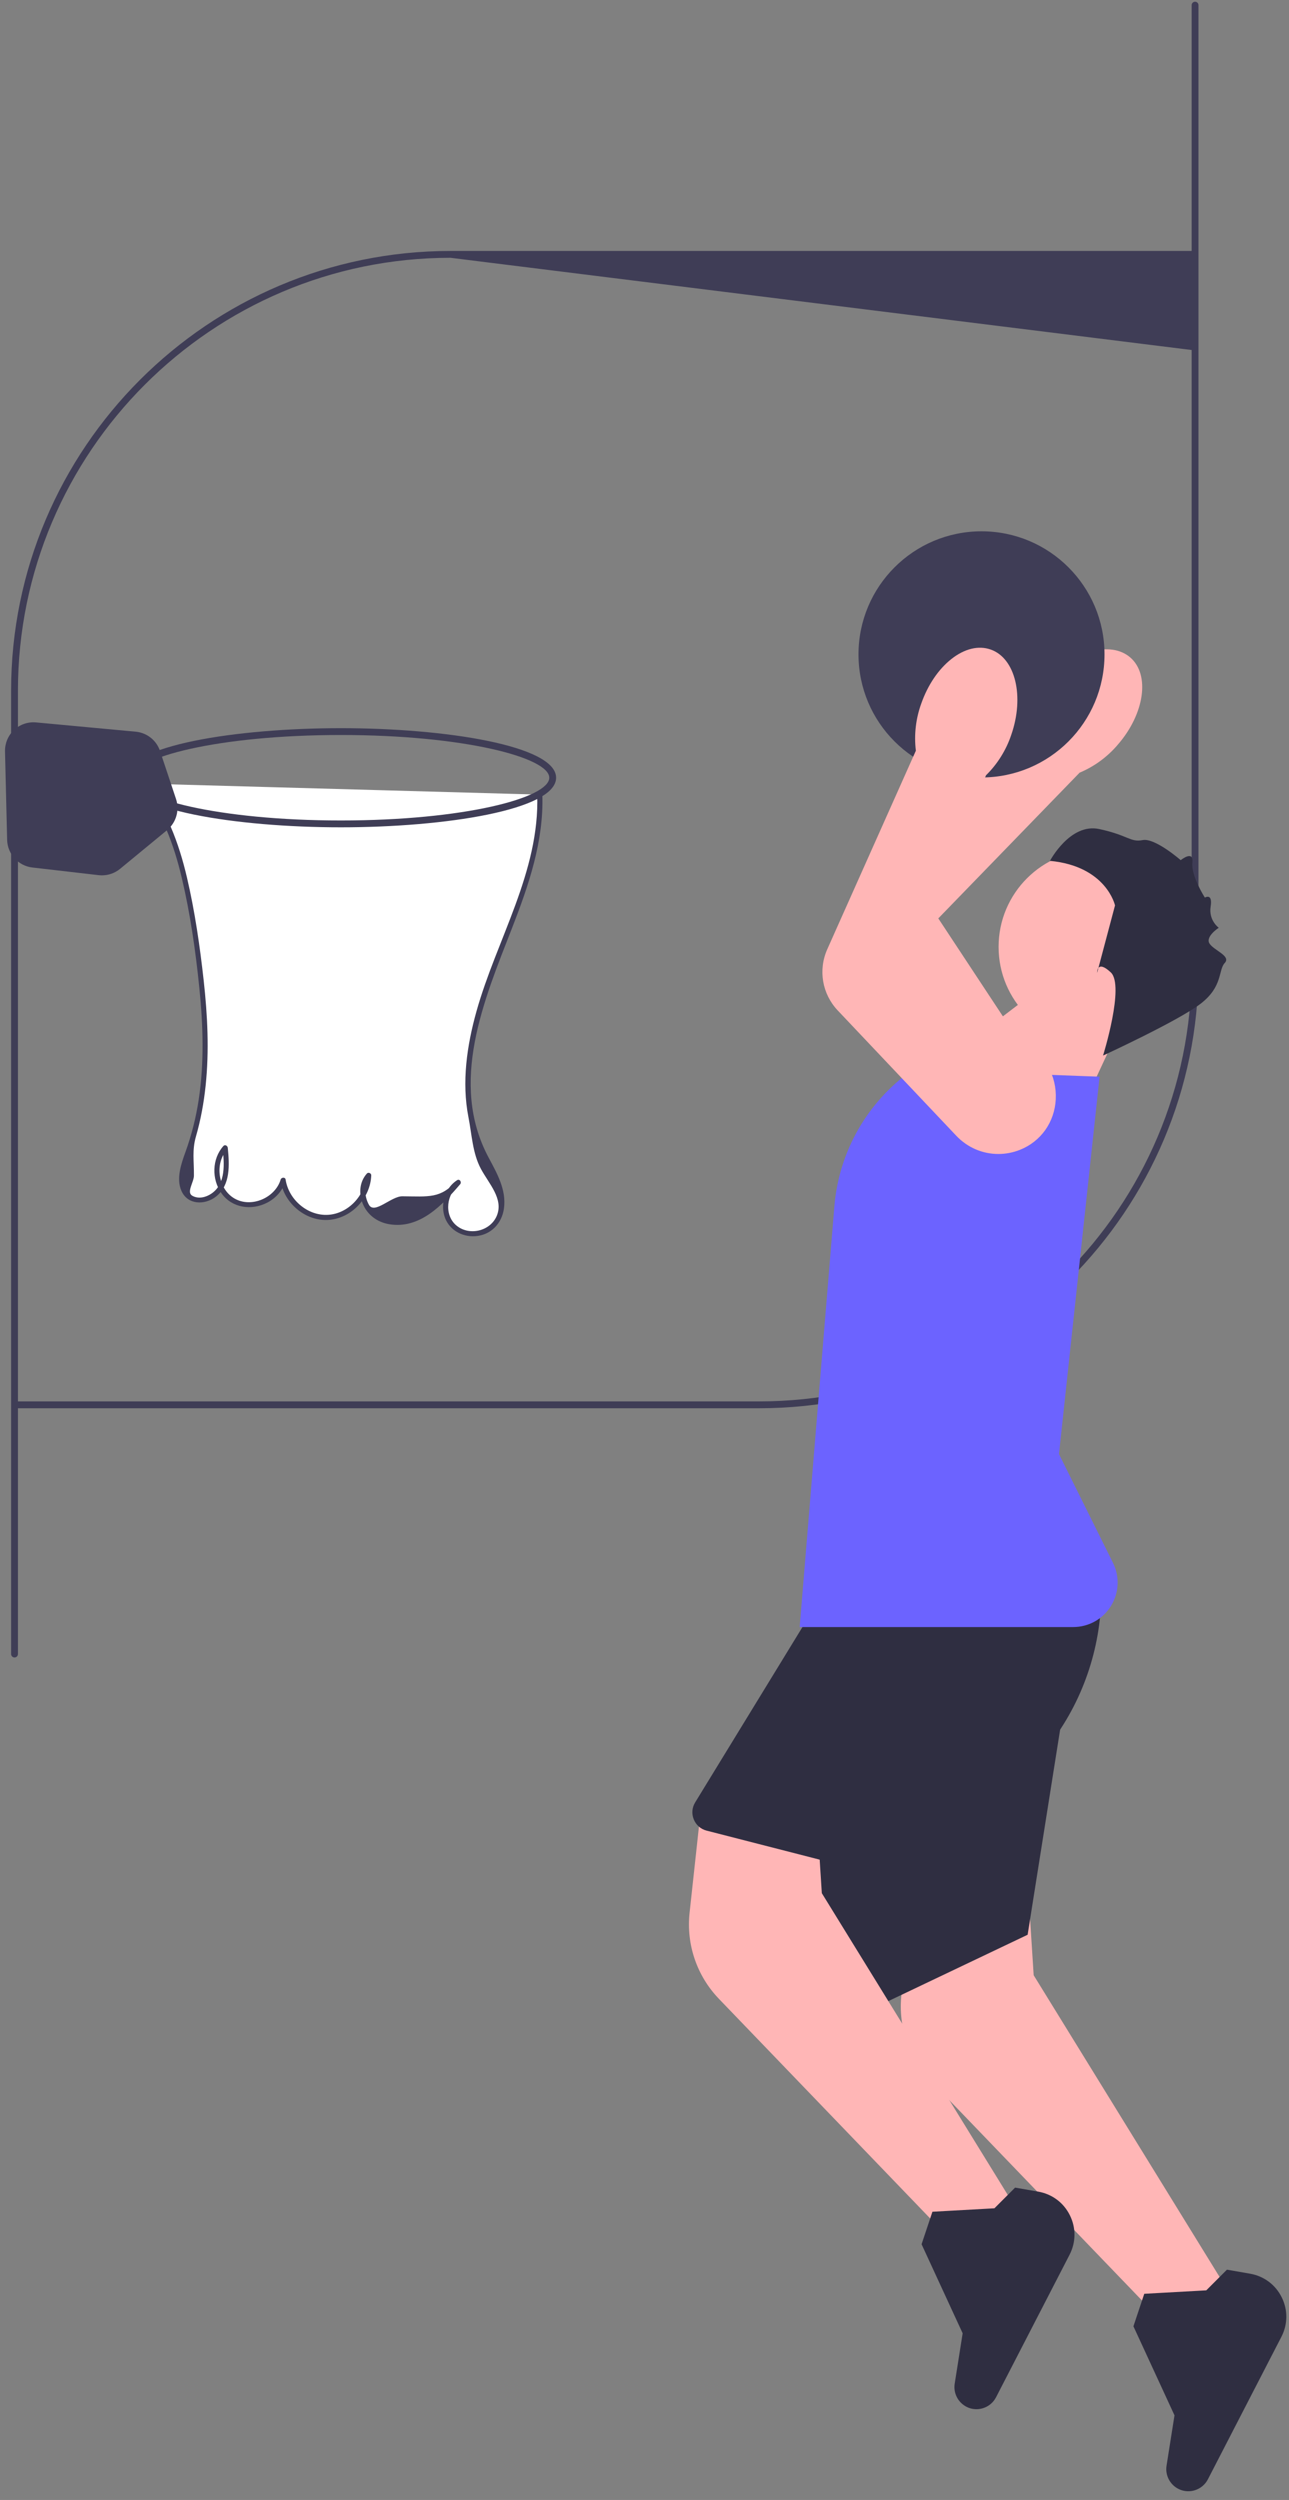 <svg width="129" height="250" viewBox="0 0 129 250" fill="none" xmlns="http://www.w3.org/2000/svg">
<rect x="0" y="0" width="129" height="250" fill="#808080" stroke="none"/>
<g clip-path="url(#clip0_948_680)">
<path d="M1.454 165.748C1.265 165.748 1.112 165.595 1.112 165.406V69.064C1.112 44.819 20.84 25.096 45.088 25.096H119.339C119.528 25.096 119.681 25.249 119.681 25.438C119.681 25.627 119.528 35.011 119.339 35.011L45.088 25.779C21.217 25.779 1.796 45.197 1.796 69.064V165.406C1.796 165.595 1.643 165.748 1.454 165.748Z" fill="#3F3D56"/>
<path d="M119.599 0.173C119.788 0.173 119.941 0.326 119.941 0.515V96.858C119.941 121.102 100.213 140.826 75.965 140.826H1.714C1.525 140.826 1.372 140.673 1.372 140.484C1.372 140.295 1.525 140.142 1.714 140.142H75.965C99.836 140.142 119.257 120.725 119.257 96.858V0.515C119.257 0.326 119.41 0.173 119.599 0.173Z" fill="#3F3D56"/>
<path d="M85.16 91.561C85.16 90.084 85.748 88.638 86.853 87.562L102.429 72.392C102.835 70.845 103.612 69.399 104.677 68.207C105.963 66.727 107.542 65.654 109.123 65.185C110.73 64.708 112.151 64.91 113.124 65.755C115.108 67.479 114.545 71.386 111.871 74.462C110.84 75.681 109.517 76.651 108.043 77.269L93.903 91.841L101.687 103.635C103.195 105.392 103.529 107.825 102.547 109.966C101.598 112.034 99.614 113.322 97.37 113.328C94.969 113.334 92.843 111.897 91.953 109.667L85.56 93.638C85.291 92.963 85.16 92.258 85.16 91.561Z" fill="#FFB6B6"/>
<path d="M98.227 77.747C105.026 77.747 110.537 72.237 110.537 65.439C110.537 58.642 105.026 53.131 98.227 53.131C91.428 53.131 85.916 58.642 85.916 65.439C85.916 72.237 91.428 77.747 98.227 77.747Z" fill="#3F3D56"/>
<path d="M104.638 98.379L95.475 105.363L107.1 113.346L112.933 100.844L104.638 98.379Z" fill="#FFB6B6"/>
<path d="M109.636 104.387C114.994 104.387 119.337 100.045 119.337 94.689C119.337 89.333 114.994 84.991 109.636 84.991C104.279 84.991 99.936 89.333 99.936 94.689C99.936 100.045 104.279 104.387 109.636 104.387Z" fill="#FFB6B6"/>
<path d="M110.391 105.557C110.391 105.557 112.577 98.561 111.164 97.239C109.752 95.916 109.797 97.284 109.797 97.284L111.588 90.542C111.588 90.542 110.735 86.625 105.08 86.086C105.08 86.086 107.089 82.276 110.008 82.905C112.928 83.534 113.113 84.252 114.353 84.01C115.593 83.768 118.163 86.018 118.163 86.018C118.163 86.018 119.48 84.944 119.331 86.27C119.182 87.595 120.581 89.762 120.581 89.762C120.581 89.762 121.377 89.265 121.158 90.656C120.939 92.046 121.969 92.777 121.969 92.777C121.969 92.777 120.605 93.658 121.043 94.353C121.48 95.048 123.23 95.594 122.568 96.3C121.907 97.006 122.404 98.64 120.165 100.365C117.927 102.089 110.391 105.557 110.391 105.557Z" fill="#2F2E41"/>
<path d="M116.137 231.972L116.056 231.887L93.158 208.101C90.942 205.799 89.868 202.657 90.214 199.48L91.408 188.49L103.005 190.598L103.448 197.526L122.926 229.114L116.137 231.972Z" fill="#FFB6B6"/>
<path d="M118.92 249.127C118.551 249.127 118.186 249.033 117.853 248.848C117.047 248.4 116.601 247.487 116.745 246.576L117.541 241.536L113.431 232.633L114.515 229.381L120.721 229.037L122.789 226.969L125.106 227.372C126.492 227.612 127.645 228.473 128.271 229.733C128.897 230.992 128.886 232.431 128.24 233.681L120.884 247.932C120.608 248.466 120.138 248.857 119.562 249.031C119.35 249.095 119.134 249.127 118.92 249.127Z" fill="#2F2E41"/>
<path d="M107.288 165.441L102.843 193.476L81.3 203.733L77.88 176.382L107.288 165.441Z" fill="#2F2E41"/>
<path d="M94.936 223.765L94.855 223.681L71.957 199.895C69.74 197.593 68.667 194.45 69.013 191.273L70.207 180.283L81.804 182.391L82.247 189.32L101.725 220.907L94.936 223.765Z" fill="#FFB6B6"/>
<path d="M97.719 240.921C97.35 240.921 96.985 240.827 96.652 240.642C95.846 240.194 95.4 239.281 95.544 238.37L96.34 233.331L92.23 224.427L93.314 221.176L99.52 220.831L101.588 218.763L103.905 219.166C105.291 219.407 106.444 220.268 107.07 221.527C107.696 222.787 107.685 224.225 107.04 225.475L99.683 239.726C99.407 240.261 98.937 240.651 98.361 240.825C98.149 240.889 97.933 240.921 97.719 240.921Z" fill="#2F2E41"/>
<path d="M82.783 156.051L80.377 162.595L69.571 180.241C69.253 180.759 69.202 181.379 69.431 181.942C69.659 182.505 70.127 182.914 70.716 183.065L94.565 189.18L105.606 173.678C108.755 169.256 110.384 163.843 110.201 158.42L82.783 156.051Z" fill="#2F2E41"/>
<path d="M107.398 162.707H80.031L80.046 162.522L83.501 120.649C83.954 115.161 86.793 110.19 91.289 107.01L91.336 106.977L110.043 107.67L105.981 145.41L111.382 156.281C112.072 157.669 111.996 159.285 111.179 160.603C110.362 161.92 108.949 162.707 107.398 162.707Z" fill="#6C63FF"/>
<path d="M99.914 115.4C98.352 115.401 96.829 114.767 95.703 113.578L83.838 101.046C82.277 99.398 81.867 96.995 82.793 94.923L91.658 75.07C91.464 73.484 91.651 71.853 92.201 70.352C92.849 68.502 93.919 66.921 95.214 65.901C96.532 64.863 97.927 64.526 99.143 64.953C101.624 65.821 102.545 69.658 101.197 73.505C100.69 75.018 99.819 76.409 98.678 77.528L90.926 96.294L102.519 104.376C104.568 105.452 105.778 107.588 105.657 109.941C105.54 112.214 104.173 114.144 102.089 114.978C101.38 115.262 100.643 115.4 99.914 115.4Z" fill="#FFB6B6"/>
<path d="M14.198 78.357C17.195 81.944 18.358 86.689 19.157 91.294C19.45 92.977 19.705 94.667 19.924 96.361C20.742 102.686 21.016 109.287 18.807 115.269C18.248 116.784 17.681 118.825 19.016 119.734C20.077 120.456 21.628 119.707 22.206 118.561C22.783 117.415 22.668 116.058 22.54 114.782C21.134 116.291 21.573 119.086 23.373 120.092C25.174 121.099 27.785 120.009 28.335 118.021C28.621 120.142 30.703 121.86 32.84 121.739C34.977 121.618 36.851 119.677 36.897 117.537C35.789 118.714 36.337 120.846 37.712 121.695C39.088 122.545 40.921 122.306 42.332 121.516C43.742 120.727 44.822 119.471 45.871 118.241C44.488 119.096 44.165 121.257 45.236 122.479C46.309 123.701 48.495 123.661 49.522 122.401C50.368 121.363 50.363 119.848 49.95 118.574C49.537 117.3 48.777 116.171 48.205 114.96C45.583 109.415 47.127 102.839 49.293 97.101C51.459 91.363 54.253 85.592 54.02 79.463" fill="white"/>
<path d="M14.017 78.539C16.215 81.194 17.412 84.482 18.195 87.799C19.044 91.393 19.573 95.093 19.947 98.764C20.326 102.479 20.451 106.261 19.887 109.965C19.616 111.751 19.176 113.503 18.56 115.202C18.135 116.373 17.623 117.846 18.148 119.067C18.767 120.507 20.5 120.529 21.61 119.664C23.091 118.51 22.963 116.456 22.796 114.782C22.776 114.58 22.52 114.421 22.358 114.601C21.203 115.888 21.17 117.934 22.165 119.33C23.22 120.809 25.177 121.076 26.741 120.267C27.618 119.813 28.3 119.041 28.582 118.09H28.088C28.43 120.35 30.652 122.193 32.959 121.987C35.216 121.786 37.07 119.79 37.154 117.538C37.162 117.322 36.863 117.191 36.716 117.356C35.97 118.19 35.889 119.361 36.305 120.373C36.765 121.492 37.758 122.221 38.943 122.421C41.99 122.936 44.266 120.517 46.053 118.423C46.231 118.215 46.002 117.852 45.742 118.021C44.6 118.761 44.097 120.237 44.455 121.541C44.832 122.911 46.17 123.717 47.558 123.621C49.118 123.512 50.227 122.368 50.436 120.838C50.689 118.984 49.74 117.333 48.9 115.761C44.903 108.284 48.429 100.033 51.24 92.818C52.903 88.55 54.434 84.107 54.276 79.463C54.265 79.134 53.752 79.133 53.763 79.463C54.026 87.176 49.701 93.929 47.683 101.139C46.726 104.56 46.191 108.211 46.883 111.734C47.227 113.487 47.291 115.33 48.131 116.893C48.923 118.369 50.413 119.882 49.723 121.566C49.081 123.13 46.935 123.633 45.647 122.526C44.417 121.47 44.68 119.32 46.001 118.463L45.69 118.061C44.132 119.887 42.882 119.649 40.266 119.629C39.14 119.62 37.468 121.481 36.915 120.469C36.446 119.609 36.397 118.48 37.078 117.719L36.641 117.538C36.566 119.539 34.861 121.362 32.84 121.483C30.779 121.606 28.887 119.962 28.582 117.954C28.542 117.69 28.154 117.731 28.088 117.954C27.543 119.789 25.141 120.827 23.457 119.845C21.816 118.888 21.465 116.363 22.721 114.964L22.283 114.782C22.438 116.325 22.633 118.357 21.165 119.358C20.609 119.738 19.857 119.927 19.24 119.573C18.64 119.229 19.399 118.229 19.407 117.577C19.424 116.11 19.21 115.03 19.611 113.645C20.09 111.989 20.397 110.289 20.578 108.576C20.947 105.081 20.772 101.55 20.386 98.064C20.003 94.605 19.501 91.124 18.706 87.732C17.901 84.299 16.652 80.922 14.38 78.176C14.169 77.922 13.808 78.286 14.017 78.539Z" fill="#3F3D56"/>
<path d="M34.111 82.732C23.667 82.732 12.568 80.994 12.568 77.774C12.568 74.554 23.667 72.817 34.111 72.817C44.554 72.817 55.654 74.554 55.654 77.774C55.654 80.994 44.554 82.732 34.111 82.732ZM34.111 73.501C21.818 73.501 13.252 75.753 13.252 77.774C13.252 79.796 21.818 82.048 34.111 82.048C46.403 82.048 54.97 79.796 54.97 77.774C54.97 75.753 46.403 73.501 34.111 73.501Z" fill="#3F3D56"/>
<path d="M10.201 87.535C10.094 87.535 9.986 87.529 9.879 87.517L3.236 86.751C1.832 86.589 0.748 85.402 0.714 83.99L0.501 75.147C0.481 74.335 0.811 73.551 1.405 72.997C1.999 72.442 2.804 72.168 3.613 72.243L13.579 73.169C14.704 73.274 15.661 74.034 16.018 75.105L17.619 79.908C17.989 81.019 17.631 82.264 16.727 83.008L12.016 86.886C11.505 87.306 10.858 87.535 10.201 87.535Z" fill="#3F3D56"/>
</g>
<defs>
<clipPath id="clip0_948_680">
<rect width="128.233" height="248.954" fill="white" transform="translate(0.5 0.173)"/>
</clipPath>
</defs>
</svg>
